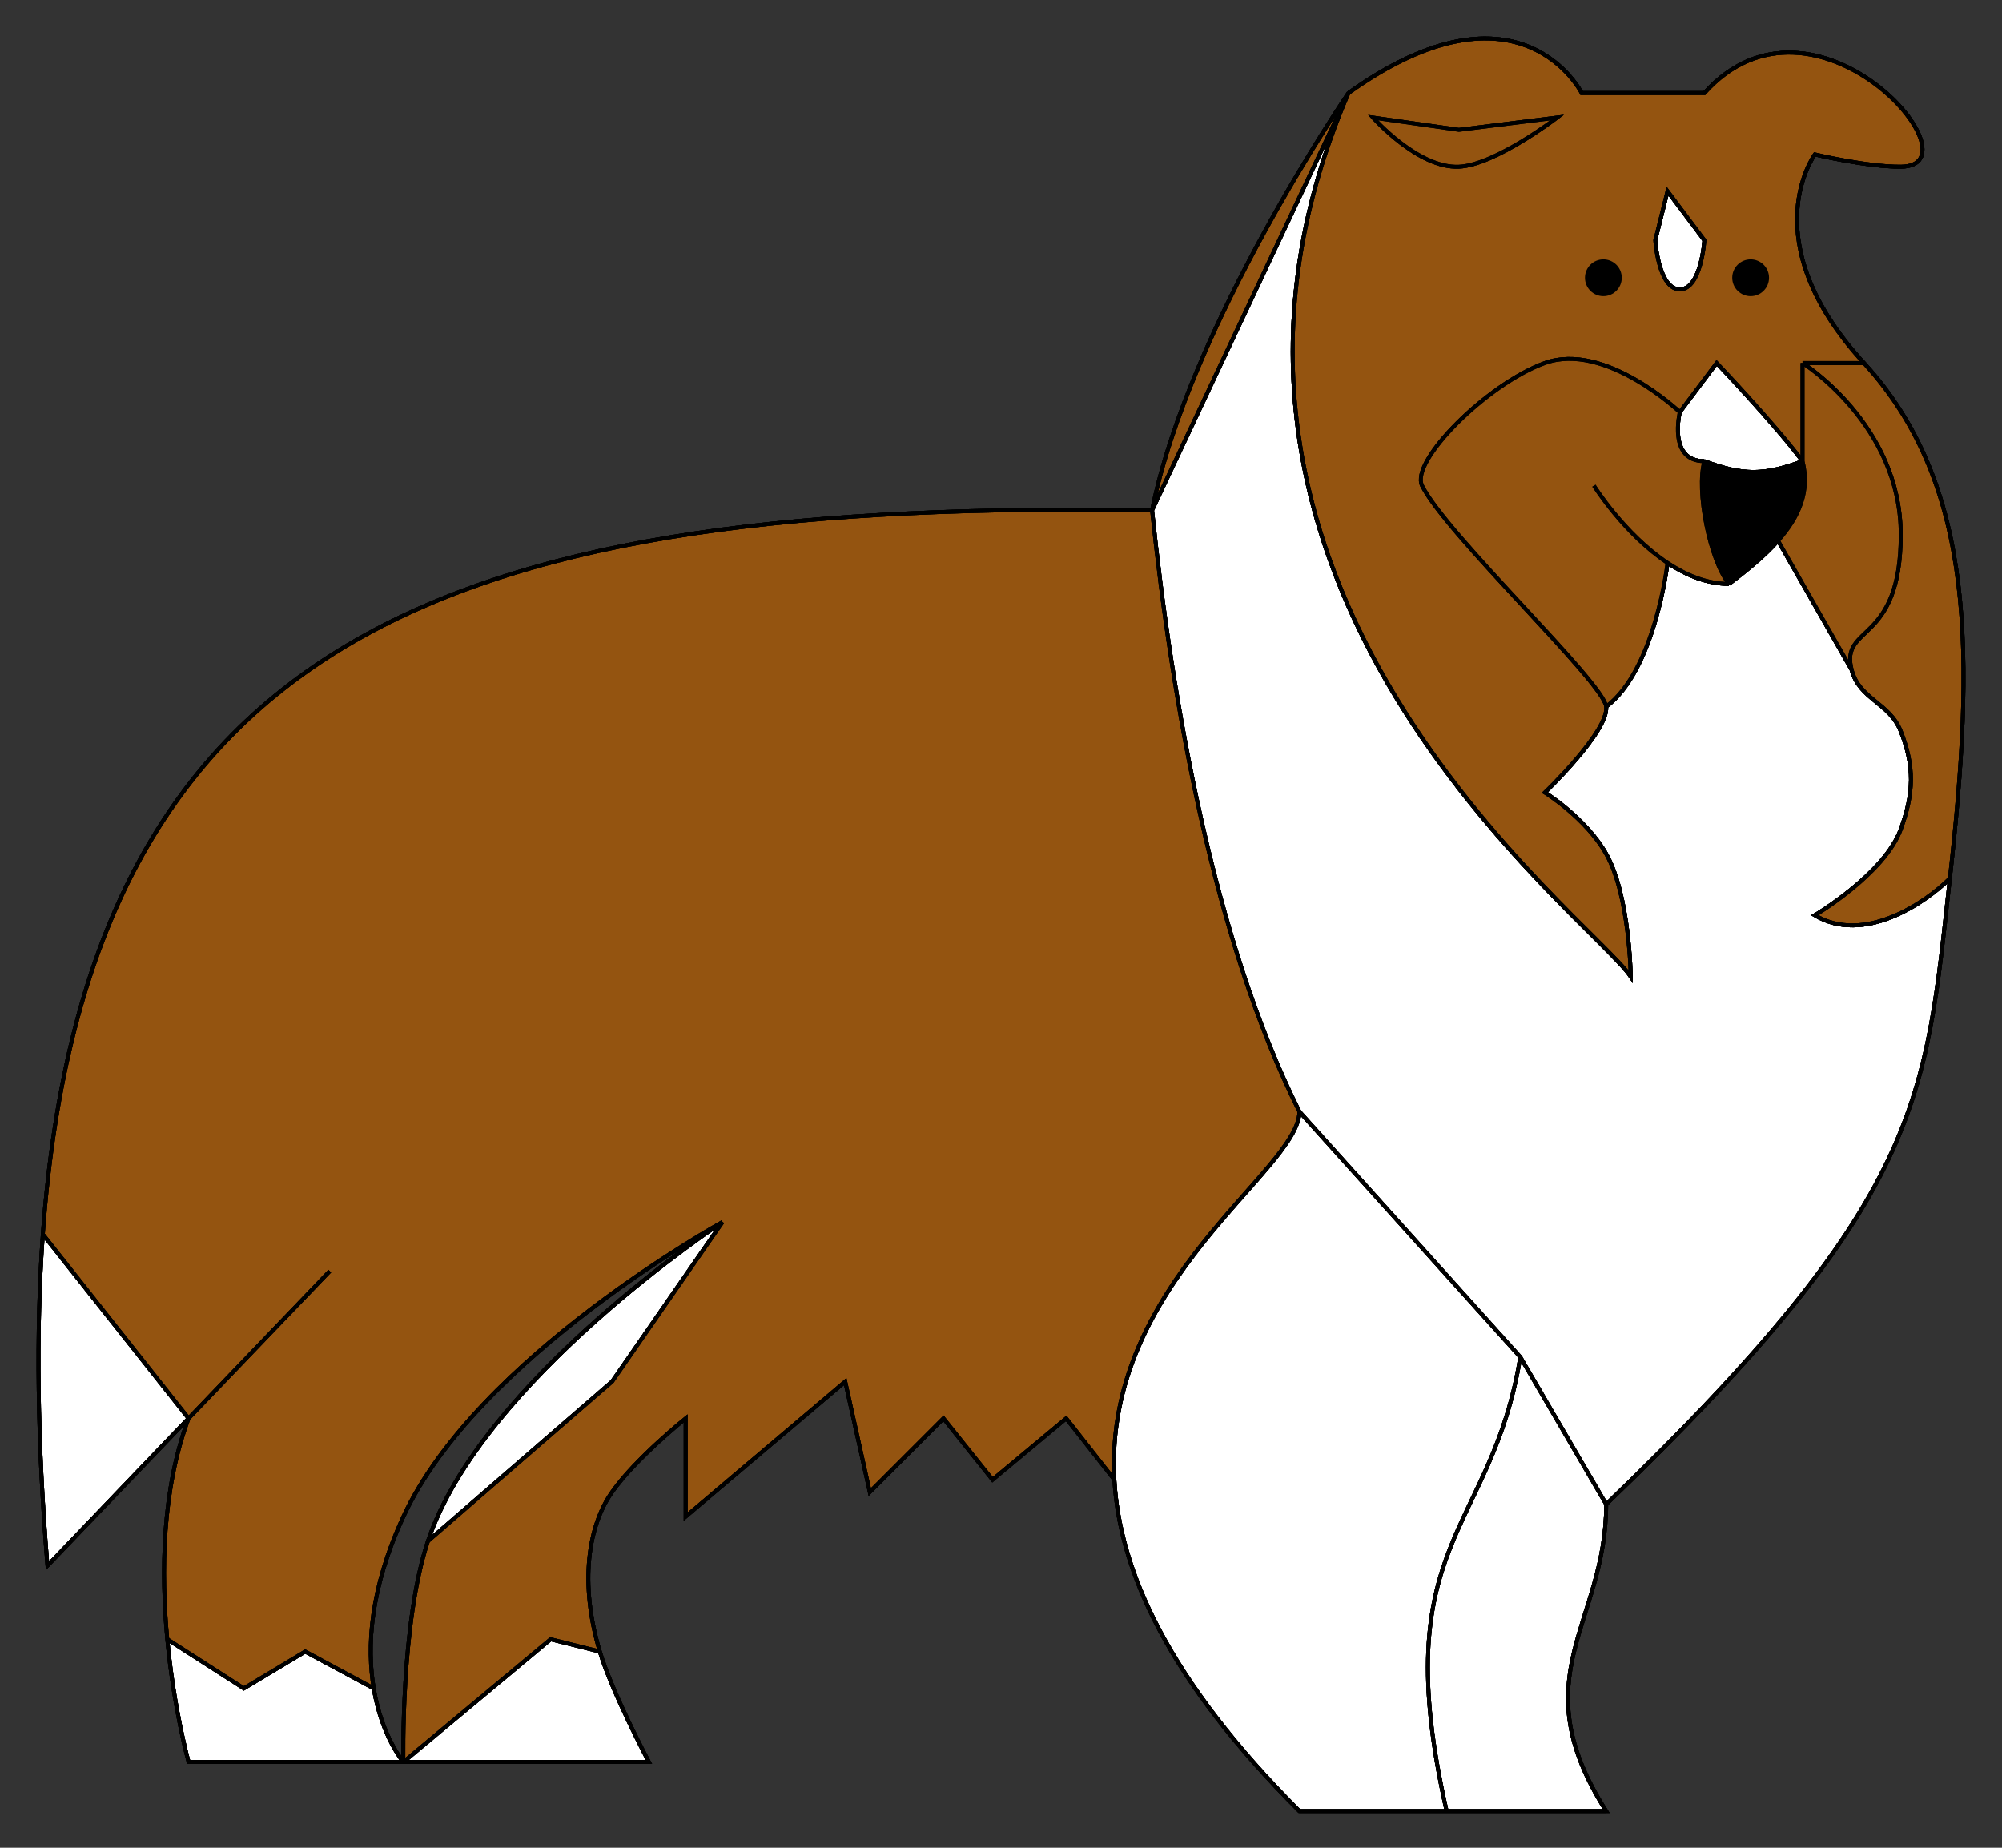 <svg width="52" height="48" viewBox="0 0 52 48" fill="none" xmlns="http://www.w3.org/2000/svg">
<rect x="0" y="0" width="52" height="48" fill="#333333" stroke="none"/>
<path d="M39.488 35.252L33.75 28.876C31.518 24.413 30.442 18.219 29.924 13.256L35.025 2.417C29.537 15.168 41.337 23.84 42.357 25.37C42.357 25.37 42.331 23.266 41.719 22.182C41.193 21.249 40.126 20.588 40.126 20.588C40.126 20.588 41.791 18.994 41.719 18.356C42.995 17.4 43.313 14.622 43.313 14.622C43.794 14.941 44.336 15.168 44.907 15.168C45.398 14.801 45.841 14.433 46.183 14.047L48.095 17.4C48.298 18.171 49.078 18.253 49.37 18.994C49.736 19.92 49.711 20.608 49.37 21.544C48.949 22.703 47.139 23.776 47.139 23.776C48.414 24.541 50.008 23.457 50.646 22.819C50.008 28.558 50.008 31.108 41.719 39.078L39.488 35.252Z" fill="white"/>
<path d="M39.488 35.252C38.741 39.859 35.981 40.034 37.575 47.047H33.75C30.344 43.641 29.078 40.802 28.945 38.44C28.653 33.286 33.75 30.407 33.75 28.876L39.488 35.252Z" fill="white"/>
<path d="M37.575 47.047C35.981 40.034 38.741 39.859 39.488 35.252L41.719 39.078C41.719 42.19 39.488 43.541 41.719 47.047H37.575Z" fill="white"/>
<path d="M15.579 42.903C15.899 43.97 16.854 45.772 16.854 45.772H10.478L14.303 42.584L15.579 42.903Z" fill="white"/>
<path d="M11.116 40.034C12.511 35.856 18.767 31.745 18.767 31.745L15.898 35.89L11.116 40.034Z" fill="white"/>
<path d="M10.478 45.772H4.899C4.899 45.772 4.519 44.419 4.346 42.584L6.334 43.86L7.928 42.903L9.707 43.86C9.917 45.118 10.478 45.772 10.478 45.772Z" fill="white"/>
<path d="M4.899 36.846L1.233 40.672C0.969 37.456 0.93 34.599 1.113 32.064L4.899 36.846Z" fill="white"/>
<path d="M43.632 10.705L44.589 9.43C44.589 9.43 46.073 10.985 46.82 11.981C45.824 12.354 45.266 12.354 44.27 11.981C43.313 11.981 43.632 10.705 43.632 10.705Z" fill="white"/>
<path d="M43.313 4.967L44.27 6.242C44.27 6.242 44.189 7.517 43.632 7.517C43.075 7.517 42.995 6.242 42.995 6.242L43.313 4.967Z" fill="white"/>
<path d="M40.444 3.054C40.444 3.054 38.841 4.286 37.894 4.33C36.831 4.379 35.663 3.054 35.663 3.054L37.894 3.373L40.444 3.054Z" fill="white"/>
<path d="M39.488 35.252C38.741 39.859 35.981 40.034 37.575 47.047M39.488 35.252C37.247 32.762 35.991 31.366 33.75 28.876M39.488 35.252C40.359 36.746 40.848 37.584 41.719 39.078M39.488 35.252L33.75 28.876M39.488 35.252L41.719 39.078M37.575 47.047C35.981 47.047 33.75 47.047 33.75 47.047M37.575 47.047C39.169 47.047 41.719 47.047 41.719 47.047M37.575 47.047H33.75M37.575 47.047H41.719M33.75 47.047C30.344 43.641 29.078 40.802 28.945 38.44M33.75 28.876C31.518 24.413 30.442 18.219 29.924 13.256M33.75 28.876C33.75 30.407 28.653 33.286 28.945 38.44M41.719 39.078C50.008 31.108 50.008 28.558 50.646 22.819M41.719 39.078C41.719 42.19 39.488 43.541 41.719 47.047M50.646 22.819C51.283 17.081 51.336 12.618 48.414 9.43M50.646 22.819C50.008 23.457 48.414 24.541 47.139 23.776C47.139 23.776 48.949 22.703 49.37 21.544C49.711 20.608 49.736 19.92 49.37 18.994C49.078 18.253 48.298 18.171 48.095 17.4M29.924 13.256C30.881 8.474 35.025 2.417 35.025 2.417M29.924 13.256C12.066 12.981 2.259 16.258 1.113 32.064M29.924 13.256L35.025 2.417M1.233 40.672C1.233 40.672 3.468 38.34 4.899 36.846M1.233 40.672C0.969 37.456 0.93 34.599 1.113 32.064M1.233 40.672L4.899 36.846M8.565 33.021C8.565 33.021 6.331 35.352 4.899 36.846M4.899 36.846L1.113 32.064M4.899 36.846C4.204 38.701 4.183 40.857 4.346 42.584M10.478 45.772H4.899C4.899 45.772 4.519 44.419 4.346 42.584M10.478 45.772C10.478 45.772 10.401 42.173 11.116 40.034M10.478 45.772H16.854C16.854 45.772 15.899 43.97 15.579 42.903M10.478 45.772C10.478 45.772 9.917 45.118 9.707 43.86M10.478 45.772L14.303 42.584L15.579 42.903M18.767 31.745C18.767 31.745 12.391 35.252 10.478 39.397C9.601 41.296 9.528 42.794 9.707 43.86M18.767 31.745C18.767 31.745 12.511 35.856 11.116 40.034M18.767 31.745L15.898 35.89L11.116 40.034M15.579 42.903C15.042 41.114 15.281 39.634 15.898 38.759C16.514 37.883 17.81 36.846 17.81 36.846V39.397L21.954 35.89L22.592 38.759L24.505 36.846L25.78 38.44L27.693 36.846L28.945 38.44M48.414 9.43C45.492 6.242 47.139 4.011 47.139 4.011C47.139 4.011 48.49 4.335 49.37 4.33C51.498 4.316 47.139 -0.771 44.27 2.417H41.082C41.082 2.417 39.488 -0.771 35.025 2.417M48.414 9.43H46.82M35.025 2.417C29.537 15.168 41.337 23.84 42.357 25.37C42.357 25.37 42.331 23.266 41.719 22.182C41.193 21.249 40.126 20.588 40.126 20.588C40.126 20.588 41.791 18.994 41.719 18.356M41.719 18.356C41.648 17.719 37.575 13.893 36.938 12.618C36.619 11.981 38.627 9.973 40.126 9.43C41.687 8.865 43.632 10.705 43.632 10.705M41.719 18.356C42.995 17.4 43.313 14.622 43.313 14.622M43.632 10.705L44.589 9.43C44.589 9.43 46.073 10.985 46.82 11.981M43.632 10.705C43.632 10.705 43.313 11.981 44.27 11.981M46.82 11.981C45.824 12.354 45.266 12.354 44.27 11.981M46.82 11.981C47.016 12.765 46.73 13.43 46.183 14.047M46.82 11.981V9.43M44.27 11.981C44.05 12.747 44.409 14.546 44.907 15.168M44.907 15.168C44.336 15.168 43.794 14.941 43.313 14.622M44.907 15.168C45.398 14.801 45.841 14.433 46.183 14.047M41.401 12.618C41.401 12.618 42.185 13.873 43.313 14.622M46.82 9.43C46.82 9.43 49.37 11.024 49.37 13.893C49.37 16.762 47.784 16.214 48.095 17.4M9.707 43.86L7.928 42.903L6.334 43.86L4.346 42.584M48.095 17.4L46.183 14.047M40.444 3.054C40.444 3.054 38.841 4.286 37.894 4.33C36.831 4.379 35.663 3.054 35.663 3.054L37.894 3.373L40.444 3.054ZM43.313 4.967L44.27 6.242C44.27 6.242 44.189 7.517 43.632 7.517C43.075 7.517 42.995 6.242 42.995 6.242L43.313 4.967Z" stroke="black" stroke-width="0.1"/>
<path d="M29.924 13.256C30.442 18.219 31.518 24.413 33.75 28.876C33.75 30.407 28.653 33.286 28.945 38.44L27.693 36.846L25.78 38.44L24.505 36.846L22.592 38.759L21.954 35.89L17.81 39.397V36.846C17.81 36.846 16.514 37.883 15.898 38.759C15.281 39.634 15.042 41.114 15.579 42.903L14.303 42.584L10.478 45.772C10.478 45.772 10.401 42.173 11.116 40.034L15.898 35.89L18.767 31.745C18.767 31.745 12.391 35.252 10.478 39.397C9.601 41.296 9.528 42.794 9.707 43.86L7.928 42.903L6.334 43.86L4.346 42.584C4.183 40.857 4.204 38.701 4.899 36.846L1.113 32.064C2.259 16.258 12.066 12.981 29.924 13.256Z" fill="#945410"/>
<path fill-rule="evenodd" clip-rule="evenodd" d="M47.139 4.011C47.139 4.011 45.492 6.242 48.414 9.43H46.82V11.981C46.073 10.985 44.589 9.43 44.589 9.43L43.632 10.705C43.632 10.705 41.687 8.865 40.126 9.43C38.627 9.973 36.619 11.981 36.938 12.618C37.575 13.893 41.648 17.719 41.719 18.356C41.791 18.994 40.126 20.588 40.126 20.588C40.126 20.588 41.193 21.249 41.719 22.182C42.331 23.266 42.357 25.37 42.357 25.37C41.337 23.84 29.537 15.168 35.025 2.417C39.488 -0.771 41.082 2.417 41.082 2.417H44.27C47.139 -0.771 51.498 4.316 49.37 4.33C48.49 4.335 47.139 4.011 47.139 4.011ZM37.894 4.33C38.841 4.286 40.444 3.054 40.444 3.054L37.894 3.373L35.663 3.054C35.663 3.054 36.831 4.379 37.894 4.33ZM44.27 6.242L43.313 4.967L42.995 6.242C42.995 6.242 43.075 7.517 43.632 7.517C44.189 7.517 44.27 6.242 44.27 6.242Z" fill="#945410"/>
<path d="M48.414 9.43C51.336 12.618 51.283 17.081 50.646 22.819C50.008 23.457 48.414 24.541 47.139 23.776C47.139 23.776 48.949 22.703 49.37 21.544C49.711 20.608 49.736 19.92 49.37 18.994C49.078 18.253 48.298 18.171 48.095 17.4C47.784 16.214 49.37 16.762 49.37 13.893C49.37 11.024 46.82 9.43 46.82 9.43H48.414Z" fill="#945410"/>
<path d="M44.27 11.981C45.266 12.354 45.824 12.354 46.82 11.981C47.016 12.765 46.73 13.43 46.183 14.047C45.841 14.433 45.398 14.801 44.907 15.168C44.409 14.546 44.05 12.747 44.27 11.981Z" fill="#945410"/>
<path d="M35.025 2.417C35.025 2.417 30.881 8.474 29.924 13.256L35.025 2.417Z" fill="#945410"/>
<path d="M39.488 35.252C38.741 39.859 35.981 40.034 37.575 47.047M39.488 35.252C37.247 32.762 35.991 31.366 33.75 28.876M39.488 35.252C40.359 36.746 40.848 37.584 41.719 39.078M37.575 47.047C35.981 47.047 33.75 47.047 33.75 47.047C30.344 43.641 29.078 40.802 28.945 38.44M37.575 47.047C39.169 47.047 41.719 47.047 41.719 47.047C39.488 43.541 41.719 42.19 41.719 39.078M33.75 28.876C31.518 24.413 30.442 18.219 29.924 13.256M33.75 28.876C33.75 30.407 28.653 33.286 28.945 38.44M41.719 39.078C50.008 31.108 50.008 28.558 50.646 22.819M50.646 22.819C51.283 17.081 51.336 12.618 48.414 9.43M50.646 22.819C50.008 23.457 48.414 24.541 47.139 23.776C47.139 23.776 48.949 22.703 49.37 21.544C49.711 20.608 49.736 19.92 49.37 18.994C49.078 18.253 48.298 18.171 48.095 17.4M29.924 13.256C30.881 8.474 35.025 2.417 35.025 2.417M29.924 13.256C12.066 12.981 2.259 16.258 1.113 32.064M29.924 13.256L35.025 2.417M8.565 33.021C8.565 33.021 6.331 35.352 4.899 36.846M4.899 36.846C3.468 38.34 1.233 40.672 1.233 40.672C0.969 37.456 0.93 34.599 1.113 32.064M4.899 36.846L1.113 32.064M4.899 36.846C4.204 38.701 4.183 40.857 4.346 42.584M10.478 45.772H4.899C4.899 45.772 4.519 44.419 4.346 42.584M10.478 45.772C10.478 45.772 10.401 42.173 11.116 40.034M10.478 45.772H16.854C16.854 45.772 15.899 43.97 15.579 42.903M10.478 45.772C10.478 45.772 9.917 45.118 9.707 43.86M10.478 45.772L14.303 42.584L15.579 42.903M18.767 31.745C18.767 31.745 12.391 35.252 10.478 39.397C9.601 41.296 9.528 42.794 9.707 43.86M18.767 31.745C18.767 31.745 12.511 35.856 11.116 40.034M18.767 31.745L15.898 35.89L11.116 40.034M15.579 42.903C15.042 41.114 15.281 39.634 15.898 38.759C16.514 37.883 17.81 36.846 17.81 36.846V39.397L21.954 35.89L22.592 38.759L24.505 36.846L25.78 38.44L27.693 36.846L28.945 38.44M48.414 9.43C45.492 6.242 47.139 4.011 47.139 4.011C47.139 4.011 48.49 4.335 49.37 4.33C51.498 4.316 47.139 -0.771 44.27 2.417H41.082C41.082 2.417 39.488 -0.771 35.025 2.417M48.414 9.43H46.82M35.025 2.417C29.537 15.168 41.337 23.84 42.357 25.37C42.357 25.37 42.331 23.266 41.719 22.182C41.193 21.249 40.126 20.588 40.126 20.588C40.126 20.588 41.791 18.994 41.719 18.356M41.719 18.356C41.648 17.719 37.575 13.893 36.938 12.618C36.619 11.981 38.627 9.973 40.126 9.43C41.687 8.865 43.632 10.705 43.632 10.705M41.719 18.356C42.995 17.4 43.313 14.622 43.313 14.622M43.632 10.705L44.589 9.43C44.589 9.43 46.073 10.985 46.82 11.981M43.632 10.705C43.632 10.705 43.313 11.981 44.27 11.981M46.82 11.981C45.824 12.354 45.266 12.354 44.27 11.981M46.82 11.981C47.016 12.765 46.73 13.43 46.183 14.047M46.82 11.981V9.43M44.27 11.981C44.05 12.747 44.409 14.546 44.907 15.168M44.907 15.168C44.336 15.168 43.794 14.941 43.313 14.622M44.907 15.168C45.398 14.801 45.841 14.433 46.183 14.047M41.401 12.618C41.401 12.618 42.185 13.873 43.313 14.622M46.82 9.43C46.82 9.43 49.37 11.024 49.37 13.893C49.37 16.762 47.784 16.214 48.095 17.4M9.707 43.86L7.928 42.903L6.334 43.86L4.346 42.584M48.095 17.4L46.183 14.047M40.444 3.054C40.444 3.054 38.841 4.286 37.894 4.33C36.831 4.379 35.663 3.054 35.663 3.054L37.894 3.373L40.444 3.054ZM43.313 4.967L44.27 6.242C44.27 6.242 44.189 7.517 43.632 7.517C43.075 7.517 42.995 6.242 42.995 6.242L43.313 4.967Z" stroke="black" stroke-width="0.1"/>
<path fill-rule="evenodd" clip-rule="evenodd" d="M47.139 4.011C47.139 4.011 45.492 6.242 48.414 9.43H46.82V11.981C46.073 10.985 44.589 9.43 44.589 9.43L43.632 10.705C43.632 10.705 41.687 8.865 40.126 9.43C38.627 9.973 36.619 11.981 36.938 12.618C37.575 13.893 41.648 17.719 41.719 18.356C41.791 18.994 40.126 20.588 40.126 20.588C40.126 20.588 41.193 21.249 41.719 22.182C42.331 23.266 42.357 25.37 42.357 25.37C41.337 23.84 29.537 15.168 35.025 2.417C39.488 -0.771 41.082 2.417 41.082 2.417H44.27C47.139 -0.771 51.498 4.316 49.37 4.33C48.49 4.335 47.139 4.011 47.139 4.011ZM37.894 4.33C38.841 4.286 40.444 3.054 40.444 3.054L37.894 3.373L35.663 3.054C35.663 3.054 36.831 4.379 37.894 4.33ZM44.27 6.242L43.313 4.967L42.995 6.242C42.995 6.242 43.075 7.517 43.632 7.517C44.189 7.517 44.27 6.242 44.27 6.242Z" fill="#945410"/>
<path d="M48.414 9.43C51.336 12.618 51.283 17.081 50.646 22.819C50.008 23.457 48.414 24.541 47.139 23.776C47.139 23.776 48.949 22.703 49.37 21.544C49.711 20.608 49.736 19.92 49.37 18.994C49.078 18.253 48.298 18.171 48.095 17.4C47.784 16.214 49.37 16.762 49.37 13.893C49.37 11.024 46.82 9.43 46.82 9.43H48.414Z" fill="#945410"/>
<path d="M48.414 9.43C51.336 12.618 51.283 17.081 50.646 22.819C50.008 23.457 48.414 24.541 47.139 23.776C47.139 23.776 48.949 22.703 49.37 21.544C49.711 20.608 49.736 19.92 49.37 18.994C49.078 18.253 48.298 18.171 48.095 17.4M48.414 9.43C45.492 6.242 47.139 4.011 47.139 4.011C47.139 4.011 48.49 4.335 49.37 4.33C51.498 4.316 47.139 -0.771 44.27 2.417H41.082C41.082 2.417 39.488 -0.771 35.025 2.417C29.537 15.168 41.337 23.84 42.357 25.37C42.357 25.37 42.331 23.266 41.719 22.182C41.193 21.249 40.126 20.588 40.126 20.588C40.126 20.588 41.791 18.994 41.719 18.356M48.414 9.43H46.82M41.719 18.356C41.648 17.719 37.575 13.893 36.938 12.618C36.619 11.981 38.627 9.973 40.126 9.43C41.687 8.865 43.632 10.705 43.632 10.705M41.719 18.356C42.995 17.4 43.313 14.622 43.313 14.622M43.632 10.705L44.589 9.43C44.589 9.43 46.073 10.985 46.82 11.981M43.632 10.705C43.632 10.705 43.313 11.981 44.27 11.981M46.82 11.981C45.824 12.354 45.266 12.354 44.27 11.981M46.82 11.981C47.016 12.765 46.73 13.43 46.183 14.047M46.82 11.981V9.43M44.27 11.981C44.05 12.747 44.409 14.546 44.907 15.168M44.907 15.168C44.336 15.168 43.794 14.941 43.313 14.622M44.907 15.168C45.398 14.801 45.841 14.433 46.183 14.047M41.401 12.618C41.401 12.618 42.185 13.873 43.313 14.622M46.82 9.43C46.82 9.43 49.37 11.024 49.37 13.893C49.37 16.762 47.784 16.214 48.095 17.4M48.095 17.4L46.183 14.047M40.444 3.054C40.444 3.054 38.841 4.286 37.894 4.33C36.831 4.379 35.663 3.054 35.663 3.054L37.894 3.373L40.444 3.054ZM43.313 4.967L44.27 6.242C44.27 6.242 44.189 7.517 43.632 7.517C43.075 7.517 42.995 6.242 42.995 6.242L43.313 4.967Z" stroke="black" stroke-width="0.1"/>
<path d="M49.37 13.893C49.37 16.762 47.784 16.214 48.095 17.4L46.183 14.047C46.73 13.43 47.016 12.765 46.82 11.981V9.43C46.82 9.43 49.37 11.024 49.37 13.893Z" fill="#945410"/>
<path d="M41.719 18.356C41.648 17.719 37.575 13.893 36.938 12.618C36.619 11.981 38.627 9.973 40.126 9.43C41.687 8.865 43.632 10.705 43.632 10.705C43.632 10.705 43.313 11.981 44.27 11.981C44.05 12.747 44.409 14.546 44.907 15.168C44.336 15.168 43.794 14.941 43.313 14.622C43.313 14.622 42.995 17.4 41.719 18.356Z" fill="#945410"/>
<path d="M40.444 3.054C40.444 3.054 38.841 4.286 37.894 4.33C36.831 4.379 35.663 3.054 35.663 3.054L37.894 3.373L40.444 3.054Z" fill="#945410"/>
<path d="M44.27 11.981C45.266 12.354 45.824 12.354 46.82 11.981C47.016 12.765 46.73 13.43 46.183 14.047C45.841 14.433 45.398 14.801 44.907 15.168C44.409 14.546 44.05 12.747 44.27 11.981Z" fill="#945410"/>
<path d="M39.488 35.252C38.741 39.859 35.981 40.034 37.575 47.047M39.488 35.252C37.247 32.762 35.991 31.366 33.75 28.876M39.488 35.252C40.359 36.746 40.848 37.584 41.719 39.078M37.575 47.047C35.981 47.047 33.75 47.047 33.75 47.047C30.344 43.641 29.078 40.802 28.945 38.44M37.575 47.047C39.169 47.047 41.719 47.047 41.719 47.047C39.488 43.541 41.719 42.19 41.719 39.078M33.75 28.876C31.518 24.413 30.442 18.219 29.924 13.256M33.75 28.876C33.75 30.407 28.653 33.286 28.945 38.44M41.719 39.078C50.008 31.108 50.008 28.558 50.646 22.819M50.646 22.819C51.283 17.081 51.336 12.618 48.414 9.43M50.646 22.819C50.008 23.457 48.414 24.541 47.139 23.776C47.139 23.776 48.949 22.703 49.37 21.544C49.711 20.608 49.736 19.92 49.37 18.994C49.078 18.253 48.298 18.171 48.095 17.4M29.924 13.256C30.881 8.474 35.025 2.417 35.025 2.417M29.924 13.256C12.066 12.981 2.259 16.258 1.113 32.064M29.924 13.256L35.025 2.417M8.565 33.021C8.565 33.021 6.331 35.352 4.899 36.846M4.899 36.846C3.468 38.34 1.233 40.672 1.233 40.672C0.969 37.456 0.93 34.599 1.113 32.064M4.899 36.846L1.113 32.064M4.899 36.846C4.204 38.701 4.183 40.857 4.346 42.584M10.478 45.772H4.899C4.899 45.772 4.519 44.419 4.346 42.584M10.478 45.772C10.478 45.772 10.401 42.173 11.116 40.034M10.478 45.772H16.854C16.854 45.772 15.899 43.97 15.579 42.903M10.478 45.772C10.478 45.772 9.917 45.118 9.707 43.86M10.478 45.772L14.303 42.584L15.579 42.903M18.767 31.745C18.767 31.745 12.391 35.252 10.478 39.397C9.601 41.296 9.528 42.794 9.707 43.86M18.767 31.745C18.767 31.745 12.511 35.856 11.116 40.034M18.767 31.745L15.898 35.89L11.116 40.034M15.579 42.903C15.042 41.114 15.281 39.634 15.898 38.759C16.514 37.883 17.81 36.846 17.81 36.846V39.397L21.954 35.89L22.592 38.759L24.505 36.846L25.78 38.44L27.693 36.846L28.945 38.44M48.414 9.43C45.492 6.242 47.139 4.011 47.139 4.011C47.139 4.011 48.49 4.335 49.37 4.33C51.498 4.316 47.139 -0.771 44.27 2.417H41.082C41.082 2.417 39.488 -0.771 35.025 2.417M48.414 9.43H46.82M35.025 2.417C29.537 15.168 41.337 23.84 42.357 25.37C42.357 25.37 42.331 23.266 41.719 22.182C41.193 21.249 40.126 20.588 40.126 20.588C40.126 20.588 41.791 18.994 41.719 18.356M41.719 18.356C41.648 17.719 37.575 13.893 36.938 12.618C36.619 11.981 38.627 9.973 40.126 9.43C41.687 8.865 43.632 10.705 43.632 10.705M41.719 18.356C42.995 17.4 43.313 14.622 43.313 14.622M43.632 10.705L44.589 9.43C44.589 9.43 46.073 10.985 46.82 11.981M43.632 10.705C43.632 10.705 43.313 11.981 44.27 11.981M46.82 11.981C45.824 12.354 45.266 12.354 44.27 11.981M46.82 11.981C47.016 12.765 46.73 13.43 46.183 14.047M46.82 11.981V9.43M44.27 11.981C44.05 12.747 44.409 14.546 44.907 15.168M44.907 15.168C44.336 15.168 43.794 14.941 43.313 14.622M44.907 15.168C45.398 14.801 45.841 14.433 46.183 14.047M41.401 12.618C41.401 12.618 42.185 13.873 43.313 14.622M46.82 9.43C46.82 9.43 49.37 11.024 49.37 13.893C49.37 16.762 47.784 16.214 48.095 17.4M9.707 43.86L7.928 42.903L6.334 43.86L4.346 42.584M48.095 17.4L46.183 14.047M40.444 3.054C40.444 3.054 38.841 4.286 37.894 4.33C36.831 4.379 35.663 3.054 35.663 3.054L37.894 3.373L40.444 3.054ZM43.313 4.967L44.27 6.242C44.27 6.242 44.189 7.517 43.632 7.517C43.075 7.517 42.995 6.242 42.995 6.242L43.313 4.967Z" stroke="black" stroke-width="0.1"/>
<circle cx="41.646" cy="7.216" r="0.478" fill="black"/>
<ellipse cx="45.471" cy="7.216" rx="0.478" ry="0.478" fill="black"/>
<path d="M44.27 11.981C45.266 12.354 45.824 12.354 46.82 11.981C47.016 12.765 46.73 13.43 46.183 14.047C45.841 14.433 45.398 14.801 44.907 15.168C44.409 14.546 44.05 12.747 44.27 11.981Z" fill="black"/>
<path d="M39.488 35.252C38.741 39.859 35.981 40.034 37.575 47.047M39.488 35.252C37.247 32.762 35.991 31.366 33.75 28.876M39.488 35.252C40.359 36.746 40.848 37.584 41.719 39.078M37.575 47.047C35.981 47.047 33.75 47.047 33.75 47.047C30.344 43.641 29.078 40.802 28.945 38.44M37.575 47.047C39.169 47.047 41.719 47.047 41.719 47.047C39.488 43.541 41.719 42.19 41.719 39.078M33.75 28.876C31.518 24.413 30.442 18.219 29.924 13.256M33.75 28.876C33.75 30.407 28.653 33.286 28.945 38.44M41.719 39.078C50.008 31.108 50.008 28.558 50.646 22.819M50.646 22.819C51.283 17.081 51.336 12.618 48.414 9.43M50.646 22.819C50.008 23.457 48.414 24.541 47.139 23.776C47.139 23.776 48.949 22.703 49.37 21.544C49.711 20.608 49.736 19.92 49.37 18.994C49.078 18.253 48.298 18.171 48.095 17.4M29.924 13.256C30.881 8.474 35.025 2.417 35.025 2.417M29.924 13.256C12.066 12.981 2.259 16.258 1.113 32.064M29.924 13.256L35.025 2.417M8.565 33.021C8.565 33.021 6.331 35.352 4.899 36.846M4.899 36.846C3.468 38.34 1.233 40.672 1.233 40.672C0.969 37.456 0.93 34.599 1.113 32.064M4.899 36.846L1.113 32.064M4.899 36.846C4.204 38.701 4.183 40.857 4.346 42.584M10.478 45.772H4.899C4.899 45.772 4.519 44.419 4.346 42.584M10.478 45.772C10.478 45.772 10.401 42.173 11.116 40.034M10.478 45.772H16.854C16.854 45.772 15.899 43.97 15.579 42.903M10.478 45.772C10.478 45.772 9.917 45.118 9.707 43.86M10.478 45.772L14.303 42.584L15.579 42.903M18.767 31.745C18.767 31.745 12.391 35.252 10.478 39.397C9.601 41.296 9.528 42.794 9.707 43.86M18.767 31.745C18.767 31.745 12.511 35.856 11.116 40.034M18.767 31.745L15.898 35.89L11.116 40.034M15.579 42.903C15.042 41.114 15.281 39.634 15.898 38.759C16.514 37.883 17.81 36.846 17.81 36.846V39.397L21.954 35.89L22.592 38.759L24.505 36.846L25.78 38.44L27.693 36.846L28.945 38.44M48.414 9.43C45.492 6.242 47.139 4.011 47.139 4.011C47.139 4.011 48.49 4.335 49.37 4.33C51.498 4.316 47.139 -0.771 44.27 2.417H41.082C41.082 2.417 39.488 -0.771 35.025 2.417M48.414 9.43H46.82M35.025 2.417C29.537 15.168 41.337 23.84 42.357 25.37C42.357 25.37 42.331 23.266 41.719 22.182C41.193 21.249 40.126 20.588 40.126 20.588C40.126 20.588 41.791 18.994 41.719 18.356M41.719 18.356C41.648 17.719 37.575 13.893 36.938 12.618C36.619 11.981 38.627 9.973 40.126 9.43C41.687 8.865 43.632 10.705 43.632 10.705M41.719 18.356C42.995 17.4 43.313 14.622 43.313 14.622M43.632 10.705L44.589 9.43C44.589 9.43 46.073 10.985 46.82 11.981M43.632 10.705C43.632 10.705 43.313 11.981 44.27 11.981M46.82 11.981C45.824 12.354 45.266 12.354 44.27 11.981M46.82 11.981C47.016 12.765 46.73 13.43 46.183 14.047M46.82 11.981V9.43M44.27 11.981C44.05 12.747 44.409 14.546 44.907 15.168M44.907 15.168C44.336 15.168 43.794 14.941 43.313 14.622M44.907 15.168C45.398 14.801 45.841 14.433 46.183 14.047M41.401 12.618C41.401 12.618 42.185 13.873 43.313 14.622M46.82 9.43C46.82 9.43 49.37 11.024 49.37 13.893C49.37 16.762 47.784 16.214 48.095 17.4M9.707 43.86L7.928 42.903L6.334 43.86L4.346 42.584M48.095 17.4L46.183 14.047M40.444 3.054C40.444 3.054 38.841 4.286 37.894 4.33C36.831 4.379 35.663 3.054 35.663 3.054L37.894 3.373L40.444 3.054ZM43.313 4.967L44.27 6.242C44.27 6.242 44.189 7.517 43.632 7.517C43.075 7.517 42.995 6.242 42.995 6.242L43.313 4.967Z" stroke="black" stroke-width="0.1"/>
</svg>
